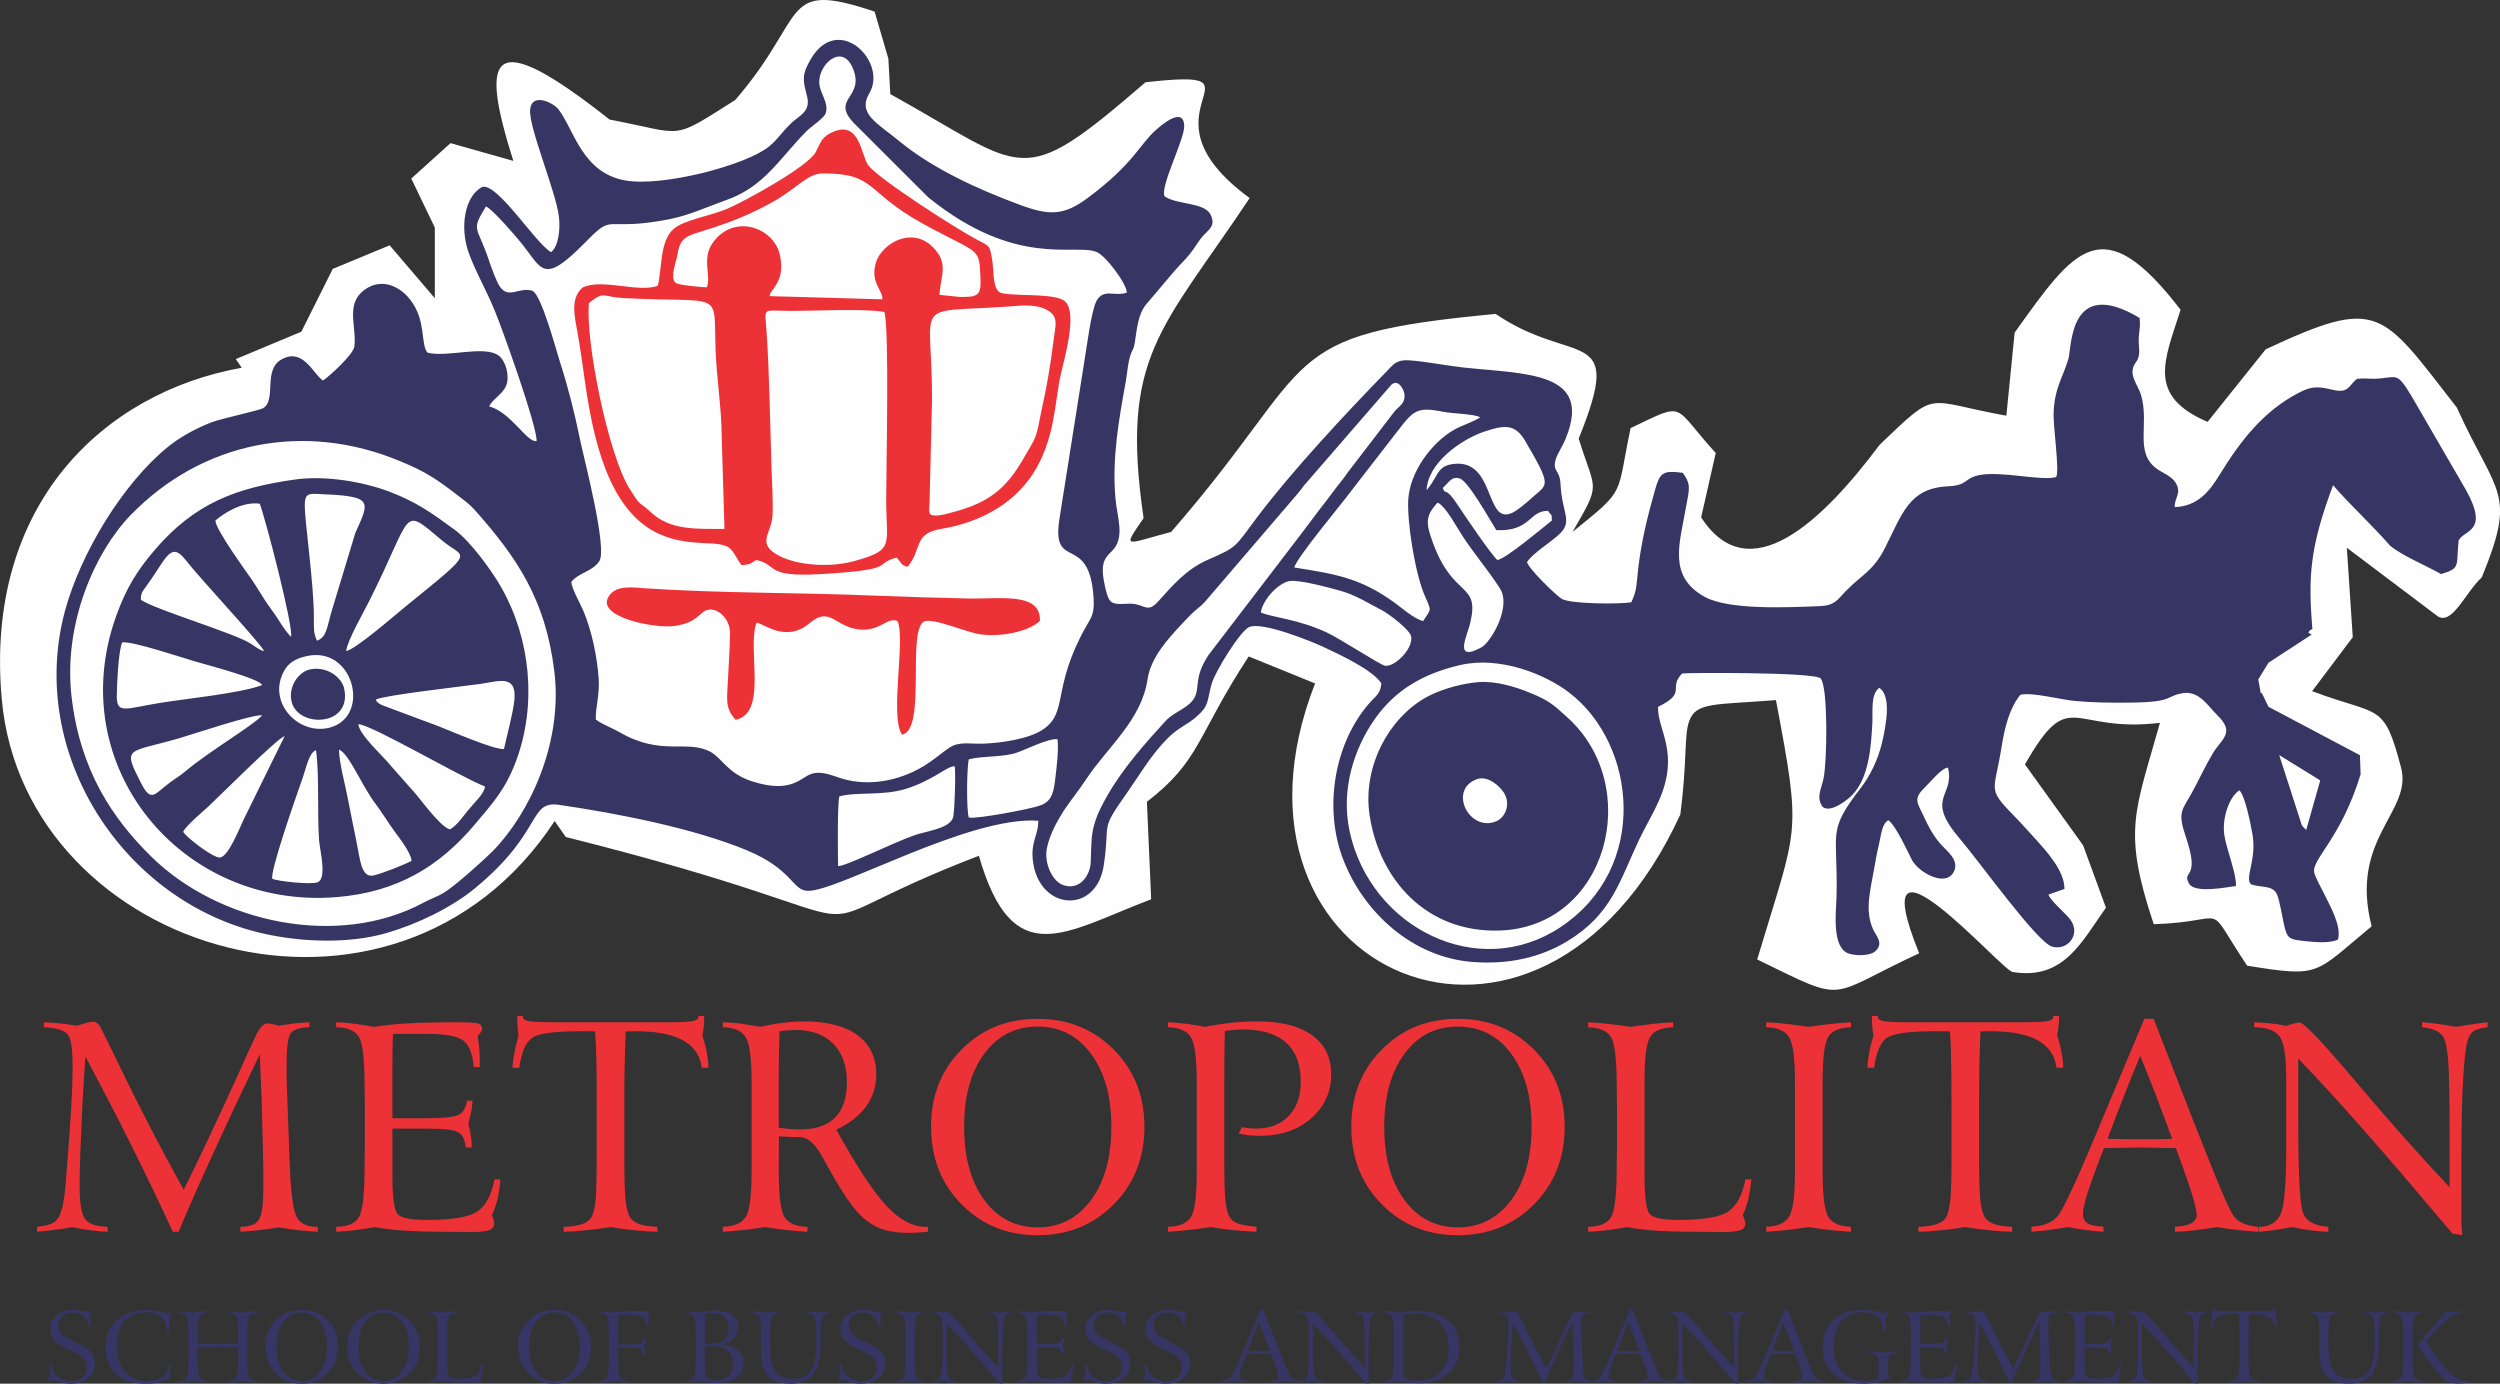 <?xml version="1.0" encoding="UTF-8"?>
<!DOCTYPE svg PUBLIC "-//W3C//DTD SVG 1.1//EN" "http://www.w3.org/Graphics/SVG/1.1/DTD/svg11.dtd">
<!-- Creator: CorelDRAW X7 -->
<svg xmlns="http://www.w3.org/2000/svg" xml:space="preserve" width="181.125mm" height="100.249mm" version="1.1" style="shape-rendering:geometricPrecision; text-rendering:geometricPrecision; image-rendering:optimizeQuality; fill-rule:evenodd; clip-rule:evenodd"
viewBox="0 0 18151 10046"
 xmlns:xlink="http://www.w3.org/1999/xlink">
 <rect x="0" y="0" width="18151" height="10046" fill="#333333" stroke="none"/>
 <defs>
  <style type="text/css">
   <![CDATA[
    .fil0 {fill:#FEFEFE}
    .fil2 {fill:#ED3237}
    .fil1 {fill:#363563}
   ]]>
  </style>
 </defs>
 <g id="Layer_x0020_1">
  <g id="_2166057668848">
   <path class="fil0" d="M2188 2408c76,-152 152,-304 228,-456 137,-57 275,-114 413,-171 109,128 219,256 328,384 0,-171 0,-342 0,-513 -57,-118 -114,-237 -171,-356 95,-86 190,-171 285,-257 152,43 304,86 456,129 -245,-776 -175,-990 699,-300 558,106 436,158 912,-142 535,-619 320,-873 1012,-642 33,114 67,228 100,342 5,86 9,171 14,257 1002,555 929,710 1853,-86 963,-107 -120,199 756,841 -642,963 -942,1146 -770,2324 -160,232 -134,187 200,100 1097,-1261 729,-1430 2356,-1583 568,388 943,67 603,905 121,393 168,310 -45,678 397,-321 315,-250 422,-754 409,-195 296,-172 618,181 -35,156 -71,312 -106,467 349,540 885,23 1296,-527 431,-411 316,-319 920,-211 20,-201 40,-402 60,-603 438,-613 635,-907 1205,-166 -119,372 -246,624 196,814 141,-176 282,-352 422,-527 827,-386 835,-285 1387,422 290,640 440,608 181,1235 -115,102 -217,359 -325,277l-654 -493 43 649 -295 392c491,186 519,72 646,556 84,322 -378,510 -214,1151 -420,348 -367,373 -904,286 -325,-487 -103,-319 -678,-301 -228,-683 -138,-807 45,-1462 -652,78 -649,-278 -980,302 141,196 282,392 422,587 55,151 111,302 166,453 -177,249 -307,528 -678,467 -83,-14 -1109,-1199 -678,-136 -687,319 -508,370 -1176,45 294,-986 327,-874 136,-1883 -450,35 -580,14 -630,153 -38,107 -13,281 -64,677 -1025,2236 -3473,1147 -2652,-951 -161,-65 -321,-131 -482,-196 -380,581 -349,755 -739,1055 11,236 21,472 31,708 -628,238 -1004,539 -1251,-316 -1615,621 -281,545 -2999,-136l-81 -116c-1162,1770 -3847,967 -4014,-883 -129,-1418 744,-2230 1742,-2408l-43 -63 476 -199z"/>
   <path class="fil1" d="M10599 4829c289,-68 620,65 796,201 486,374 584,1271 -66,1702 -597,397 -1379,3 -1530,-695 -67,-309 36,-606 180,-813 153,-220 363,-335 620,-395zm-8482 264c44,194 441,185 382,-93 -18,-86 -130,-165 -247,-140 -81,16 -161,121 -135,233zm8603 565c81,-31 167,48 198,96 55,85 9,183 -55,209 -194,81 -351,-226 -143,-305zm-776 262c71,467 413,852 941,836 788,-23 1053,-1048 492,-1550 -97,-88 -128,-119 -271,-177 -104,-43 -243,-85 -367,-77 -120,9 -258,48 -356,96 -283,139 -495,505 -439,872zm-7967 460c-17,-55 171,-592 212,-708 35,-96 52,-204 105,-226 26,178 8,457 23,658 6,74 59,276 -12,302 -50,18 -293,-8 -328,-26zm484 -938c74,30 159,252 267,396 47,63 85,126 134,195 36,49 122,157 126,217 -54,29 -204,88 -271,105 -93,23 -100,-100 -129,-245 -22,-110 -45,-219 -65,-324 -19,-99 -60,-246 -62,-344zm-1131 597c17,-41 147,-151 179,-180 75,-69 504,-500 558,-515l-298 606c-28,58 -111,272 -173,276 -51,2 -244,-147 -266,-187zm1272 -781c92,1 750,388 919,452 -2,48 -73,113 -117,166 -40,48 -86,119 -139,146 -80,-30 -216,-227 -261,-274l-167 -189c-53,-68 -230,-224 -235,-301zm-698 -65c-62,72 -385,261 -553,403 -50,42 -70,50 -114,83 -114,83 -137,153 -211,10 -140,-272 -103,-220 271,-328 107,-31 533,-175 607,-168zm825 -114c56,-31 638,-97 755,-113 130,-18 268,-75 251,114 -9,93 -54,258 -76,358 -65,9 -390,-132 -474,-165l-410 -153c-47,-22 -44,-39 -46,-41zm-509 -314c348,-85 478,439 173,518 -226,58 -454,-183 -332,-409 33,-63 87,-92 159,-109zm-317 209c-155,59 -545,98 -739,129 -250,40 -317,86 -316,-49 1,-88 11,-323 39,-390 73,-11 433,110 532,139 67,20 469,124 484,171zm-880 -619c-1,-51 12,-61 34,-92 149,-202 179,-341 291,-197 116,148 566,628 568,661 -29,-4 -70,-38 -97,-55 -117,-75 -691,-245 -796,-317zm1490 372c10,-79 126,-280 164,-356 333,-660 230,-699 535,-445 162,136 260,49 -268,478 -81,66 -362,311 -431,323zm-949 -948c66,-56 195,-139 322,-122 38,96 247,897 227,967 -64,-68 -84,-122 -140,-195 -55,-73 -93,-144 -141,-215 -40,-59 -269,-371 -268,-435zm715 709c0,-265 -70,-717 -66,-829 2,-71 27,-76 92,-73 401,17 386,40 275,283l-166 548c-43,140 -38,206 -113,235 -27,-64 -22,-91 -22,-164zm-134 -1007c-436,61 -732,175 -1020,510 -131,153 -209,280 -281,480 -392,1089 472,2137 1605,2042 439,-37 744,-225 999,-528 133,-158 224,-257 300,-463 151,-408 104,-881 -106,-1253 -72,-128 -228,-340 -340,-422 -162,-119 -281,-205 -482,-280 -188,-70 -458,-116 -675,-86zm14568 2513l-165 -512 298 184 -102 360 -31 -32zm-317 -1061l18 99c3,0 6,0 8,0l47 97 4 4 661 350 5 138c-141,466 -357,618 -337,714 7,33 59,127 72,154 39,82 128,230 101,332 -56,29 -163,20 -238,12 -113,-13 -131,-12 -155,-124 -13,-57 -30,-166 -49,-213 -30,-74 -122,-49 -190,-76 -48,-44 43,-177 11,-362 -12,-69 -54,-286 -96,-320 -77,52 -125,207 -109,322 15,104 90,284 85,373 -66,8 -300,56 -341,-18 -56,-102 87,-20 -24,-342 -61,-181 -26,-188 48,-323 50,-91 92,-185 150,-282 61,-102 163,-146 35,-272 -67,-65 -134,-181 -249,-164 -131,20 -66,65 -370,69 -139,2 -283,1 -421,-12 -109,-11 -305,-64 -393,-45 -80,99 -114,235 -138,386 -55,345 -113,284 132,535l126 138c64,73 200,216 200,351l-116 41c11,44 130,139 163,188 70,105 -25,221 -137,190 -108,-30 -540,-633 -667,-780 -264,-307 -36,-307 -89,-520 -48,4 -126,104 -166,142 -90,86 -56,113 -10,211 36,79 65,133 118,197 41,50 149,121 98,211 -63,110 -256,-5 -300,-88 -32,-60 -116,-250 -173,-291 -49,30 -51,106 -67,171 -17,69 -26,128 -39,198 -25,139 -65,289 -6,420 23,52 81,103 19,161 -39,37 -146,36 -198,17 -121,-46 -88,-302 -85,-410 12,-478 -74,-468 176,-791 64,-83 125,-202 155,-331 25,-109 73,-336 -21,-396 -63,47 -46,163 -50,256 -9,168 -23,390 -142,518 -33,36 -161,139 -219,90 -49,-70 -10,-126 7,-208 26,-125 33,-660 -21,-724 -42,-48 -997,-42 -1007,-36 -104,112 41,136 -174,242 -5,173 162,330 5,685 -38,86 -98,187 -141,277 -144,301 -196,542 -525,741 -193,116 -422,170 -689,149 -428,-34 -786,-353 -937,-747 -142,-372 -65,-849 202,-1144 42,-45 71,-61 76,-132 -65,-98 -296,-206 -425,-266 -89,-41 -441,-184 -535,-142 -64,28 -249,324 -274,419 -33,128 -18,154 -111,234 -67,58 -130,78 -202,150 -124,123 -199,257 -298,398 -204,290 -121,197 -170,527 -53,357 -458,331 -512,-12 -25,-156 39,-204 36,-310 -501,-37 -1461,516 -1673,509 -116,-4 -106,-155 -446,-296 -383,-158 -927,-265 -1357,-328 -229,-34 -112,191 -612,604 -170,141 -421,262 -646,327 -273,78 -614,66 -892,3 -1014,-228 -1721,-1309 -1439,-2347 113,-413 416,-918 747,-1187 80,-65 191,-129 311,-176 79,-31 345,-85 380,-105 98,-58 -3,-277 132,-353 158,-89 230,105 302,153 53,-36 221,-191 228,-247 18,-142 -67,-307 71,-410 125,-93 261,-29 339,76 112,148 70,318 120,378 140,38 414,-56 518,22 50,37 81,146 55,215 -23,64 -106,105 -124,154 155,39 278,268 344,251 4,-110 -249,-813 -300,-937 -62,-154 -149,-303 -195,-436 -61,-175 -31,-404 101,-472 111,-29 382,405 499,474 55,-44 68,-167 57,-258 -23,-188 -220,-648 -209,-777 12,-129 171,-48 206,-2 115,151 171,460 484,516 271,49 879,-111 1044,-246 63,-51 96,-107 160,-168 57,-56 147,-84 116,-199 -32,-121 -36,-156 25,-263 198,-348 564,13 428,243 -89,150 59,217 225,354 227,186 548,339 870,457 209,77 316,80 492,-52 333,-248 372,-384 493,-492 39,-34 199,-174 206,-32 5,95 -172,431 -144,512 82,63 287,43 334,132 42,81 -10,109 -51,154 -36,39 -61,89 -100,136 -36,45 -61,66 -106,117l-211 249c-58,72 -66,179 -81,278 -8,50 -16,43 -30,84 -23,71 -22,124 -36,200 -48,265 -101,553 -74,848 12,135 72,284 -26,379 -49,47 -73,80 -65,171 4,43 27,162 50,187 31,45 129,16 184,27 71,14 97,57 162,-14 109,-119 204,-236 364,-307 220,-96 194,-89 359,-309 258,-342 646,-757 946,-1065 44,-45 66,-80 155,-75 131,9 266,38 394,52 456,49 945,27 746,515 -21,54 -62,113 -73,153 -26,91 31,72 35,179 10,210 91,268 -6,361 -66,64 -194,138 -237,205 12,49 207,239 252,267 59,37 411,40 505,25 45,-92 37,-146 52,-261 23,-188 66,-363 117,-543 38,-136 54,-156 205,-136 63,87 46,121 24,245 -47,269 -135,507 136,656 176,97 607,76 832,67 112,-4 130,-46 188,-106 126,-129 200,-145 288,-317 125,-246 174,-434 457,-447 147,-7 116,-58 225,-81 158,-33 467,46 561,13 25,-47 -22,-363 -19,-460 6,-185 62,-249 107,-395 26,-81 0,-608 517,-300 11,79 -13,113 -4,210 12,123 -45,100 -47,183 -2,48 47,118 61,164 66,216 -55,424 123,544 38,26 102,50 129,96 47,77 -11,110 -6,177 167,-7 251,-113 328,-239 150,-244 316,-457 568,-589 89,-47 134,-52 245,-25 122,30 118,-26 181,-78 52,-7 84,0 132,-1 160,-6 152,-60 263,123l395 681c174,309 -10,291 -51,369 -21,184 20,202 -128,245 -122,-69 -279,-131 -371,-207 -117,-136 -296,-302 -413,-438 -165,443 -183,652 -150,1044 -27,12 -20,14 -29,26 5,5 14,10 24,14l-314 205 -74 121zm-10302 849c128,-35 314,-2 484,-55 200,-63 299,-166 353,-164 10,34 -1,348 -12,375 -30,79 -190,95 -279,126 -156,54 -505,229 -555,224 -2,-101 -6,-446 9,-506zm940 -269c97,-26 248,-14 347,-48 66,-22 230,-106 297,-98 10,74 -8,222 -18,301 -12,102 -33,155 -113,182 -77,26 -454,97 -513,86 -18,-52 -15,-365 0,-423zm-6515 -460c-59,-524 168,-1045 432,-1316 518,-531 1258,-680 1956,-388 187,77 266,132 413,245 37,28 89,67 120,101 314,351 520,657 584,1174 66,524 -180,1039 -447,1311 -55,56 -277,256 -355,302 -50,30 -92,42 -148,72 -617,332 -1482,150 -1975,-334 -281,-276 -519,-627 -580,-1167zm8635 -606c14,-94 126,-213 207,-228 69,-13 295,49 370,70 115,32 205,92 296,138 54,27 212,146 219,196 14,89 -124,225 -192,210 -36,-8 -320,-193 -419,-240 -213,-99 -385,-107 -481,-146zm1284 -798c58,25 144,188 184,248 82,125 180,238 268,375 86,134 -65,390 -134,428 -205,111 -105,-80 -82,-175 72,-302 -118,-173 -268,-578 -54,-145 -61,-199 32,-298zm802 60c27,46 26,9 27,70 -61,49 -334,278 -395,287 -43,-35 -237,-322 -296,-411 -85,-129 -80,-53 -101,-113 40,-31 60,-88 124,-68 63,20 225,313 265,375 251,11 237,-143 376,-140zm-882 -150c6,-192 240,-365 420,-426 138,-46 220,-59 293,64 192,327 168,316 69,402 -31,28 -72,64 -115,96 -253,189 -149,-348 -455,-328 -71,5 -105,24 -137,78 -34,58 -37,67 -75,114zm-961 561c16,-70 348,-466 416,-559l281 -363c166,-211 168,-252 387,-208 63,13 226,15 266,40 -53,35 -130,56 -191,91 -166,96 -316,304 -331,499 -12,159 49,548 122,711 50,112 42,87 -14,178 -70,-18 -153,-94 -206,-132 -253,-184 -434,-209 -730,-257zm705 -1327c52,-45 91,37 95,69 7,64 -33,83 -69,121l-342 446c-33,48 -58,78 -85,112 -29,37 -45,62 -79,105 -49,61 -119,158 -170,224l-678 886c-105,162 -63,222 -97,300 -37,83 -149,108 -213,177 -154,168 -314,349 -427,548 -125,220 -110,287 -118,482 -5,91 -77,201 -194,165 -83,-24 -146,-159 -124,-270 19,-98 77,-201 123,-273 54,-81 105,-141 164,-230 151,-229 401,-427 444,-725 25,-171 175,-323 310,-464 39,-40 67,-55 104,-94l679 -792c15,-17 25,-32 40,-52l637 -735zm-5755 2141c-10,-162 -50,-352 -111,-498 -24,-58 -83,-155 -88,-211 51,-66 152,-75 203,-150 62,-93 -115,-760 -140,-885 -38,-189 -88,-384 -146,-564 -29,-90 -134,-487 -200,-515 -98,-29 -168,60 -233,-26 -25,-33 -64,-140 -82,-194 -86,-259 -134,-208 -22,-392 44,15 224,223 267,278 141,179 151,291 450,-13 183,-187 145,-121 397,-141 73,-6 152,-18 225,-33 145,-30 267,-88 407,-138 276,-97 387,-303 580,-498 37,-38 131,-96 142,-135 21,-73 -39,-136 -47,-208 -16,-136 163,-306 243,-116 91,219 -166,217 9,400l539 538c640,517 1059,332 1221,396 67,26 222,234 220,296 -92,30 -165,-33 -219,58 -39,68 -74,355 -90,446l-182 1151c-52,372 221,84 250,563 7,115 -16,138 -56,208 -252,449 -124,621 -314,747 -101,67 -297,96 -429,101 -104,4 -179,-19 -252,32 -54,37 -94,73 -151,111 -173,117 -414,177 -631,109 -66,-20 -145,-59 -222,-30 -74,28 -144,141 -421,53 -181,-57 -220,-169 -305,-215 -171,-93 -355,35 -661,-143 -48,-28 -134,-61 -172,-92 -4,-85 28,-174 21,-290z"/>
   <g>
    <path class="fil2" d="M7650 2465c-21,174 -51,350 -87,509 -18,79 -28,178 -66,241 -100,169 -182,360 -445,461 -50,19 -181,61 -241,66 -77,5 -66,-15 -62,-94l18 -750c1,-730 -156,-626 531,-671 96,-6 203,-23 289,16 106,48 76,116 63,222zm-3374 -265c116,-91 90,-45 250,-36 734,38 654,-66 669,367 8,224 44,429 45,643l20 666c-200,-1 -390,13 -532,-119 -96,-89 -68,-31 -156,-171 -156,-247 -323,-1076 -296,-1350zm2145 65c37,120 13,1151 13,1369 1,330 65,359 -241,442 -187,50 -465,27 -589,-75 -90,-75 0,-145 5,-261 5,-101 -4,-228 -7,-330 -10,-298 -16,-717 -37,-1011 -12,-173 -33,-143 170,-142 169,1 549,-19 686,8zm-1289 -180c-9,3 -198,-13 -224,-30 -49,-31 3,-157 11,-209 25,-155 88,-129 335,-219 136,-48 258,-104 376,-172 153,-89 236,-195 341,-196 391,-2 309,134 726,363 424,234 412,161 422,410 4,119 -28,124 -149,124l-148 -15c-1,-102 59,-202 -13,-304 -153,-218 -406,-79 -450,71 -43,147 55,203 47,265l-817 -23c-4,-48 116,-95 74,-296 -43,-203 -333,-307 -487,-93 -85,118 -10,240 -44,324zm-356 -10c-145,52 -406,-56 -547,13 -90,80 -58,207 -35,332 20,109 35,232 53,351 57,395 164,935 537,1105 111,50 215,63 347,68 198,7 171,44 252,159 118,-5 69,-55 145,-27 110,41 58,112 417,93 586,-33 386,-73 565,-121 35,37 28,54 79,67 109,-128 39,-241 244,-275 267,-44 512,-169 661,-392 169,-254 163,-535 207,-726 33,-144 133,-487 14,-546 -102,-52 -418,-19 -463,-58 -44,-37 -37,-157 -47,-220 -19,-123 -18,-108 -114,-159 -141,-75 -702,-431 -787,-539 -51,-65 -58,-325 -252,-244 -85,35 -91,73 -129,147 -56,108 -521,361 -648,415 -114,48 -312,80 -383,143 -101,87 -83,268 -116,414z"/>
    <path class="fil2" d="M5341 5226c236,-50 82,-506 151,-705 49,2 214,150 385,4 153,-130 185,32 370,46 146,11 194,-93 269,-62 61,127 -58,689 33,825 179,-35 35,-742 158,-821 64,-32 307,78 408,92 153,21 346,-17 435,-96 9,-214 -290,-158 -528,-164 -222,-5 -458,-12 -683,-21 -550,-23 -1109,-16 -1655,-53 -91,-6 -221,-28 -270,69 -72,142 338,224 480,205 166,-22 182,-95 233,-114 80,-29 173,62 173,162 0,98 -9,223 -14,329 -6,146 -27,216 55,304z"/>
   </g>
   <path class="fil2" d="M319 7422c38,2 76,4 116,8 39,4 81,10 124,17 4,-1 9,-3 16,-5 52,-16 86,-24 101,-24 14,0 26,6 37,17 10,11 25,37 44,77 107,222 208,427 303,613 95,186 187,357 274,513 113,-227 247,-511 402,-853 53,-119 91,-202 114,-250l4 -9c29,-64 59,-96 90,-96 8,0 19,2 33,5 14,3 30,7 48,12 41,-7 81,-12 117,-17 37,-4 72,-6 104,-8l0 36c-68,2 -112,16 -133,41 -21,25 -32,98 -32,221 0,47 0,82 0,106 1,23 1,45 2,64l19 529c8,225 25,363 50,413 26,50 75,75 146,75l9 0 0 36c-44,-3 -90,-6 -138,-11 -47,-5 -96,-12 -146,-21 -50,9 -98,16 -144,21 -46,5 -91,8 -133,11l-1 -36c66,0 110,-16 133,-49 23,-32 34,-109 34,-230 0,-73 0,-126 0,-156 -1,-31 -1,-58 -2,-80l-10 -419c0,-10 -2,-52 -6,-125 -3,-74 -6,-138 -8,-194 -133,278 -253,533 -359,766 -107,234 -183,408 -230,523l-42 0c-99,-214 -201,-427 -307,-639 -106,-212 -216,-423 -328,-634 -14,205 -25,392 -31,563 -8,170 -11,295 -11,374 0,129 13,210 41,245 27,35 81,53 163,55l0 36c-37,-1 -77,-4 -119,-10 -43,-5 -89,-13 -140,-24 -40,8 -81,15 -124,20 -42,6 -86,10 -130,14l0 -36c60,-6 101,-17 125,-34 24,-17 42,-48 55,-93 7,-26 13,-58 19,-99 5,-41 11,-109 18,-206 14,-172 25,-315 31,-431 7,-115 10,-206 10,-274l0 -40c0,-122 -13,-197 -38,-224 -26,-27 -82,-43 -170,-48l0 -36zm2122 0c38,1 80,4 125,10 46,5 95,13 149,23 68,-11 149,-19 241,-25 93,-5 212,-8 356,-8 86,0 139,3 159,9 19,6 29,18 29,35 0,8 -2,16 -6,23 -4,8 -12,19 -26,33 6,37 9,68 12,94 2,26 3,49 3,69l0 62 -43 0c-8,-94 -33,-158 -75,-191 -42,-34 -133,-50 -273,-50l-239 0c-1,33 -2,67 -3,103 0,36 -1,84 -1,145l0 117 0 248 237 0c132,0 214,-9 246,-26 32,-17 51,-51 58,-102l41 0c-1,27 -5,54 -10,81 -6,28 -13,56 -21,84 8,32 14,62 19,91 4,29 6,57 6,84l-44 0c-4,-53 -21,-90 -51,-109 -31,-19 -106,-28 -226,-28l-36 0 -219 0 0 346c0,156 13,248 39,276 26,27 96,41 212,41 182,0 304,-20 365,-61 61,-41 103,-118 125,-233l43 0c-4,53 -11,101 -21,143 -11,43 -24,81 -41,116 6,14 11,26 13,35 2,10 4,18 4,25 0,24 -12,40 -34,49 -22,9 -68,14 -138,14 -13,0 -40,-1 -79,-1 -40,-1 -72,-1 -98,-1 -115,0 -215,-3 -298,-8 -83,-6 -156,-14 -219,-26 -47,9 -93,16 -140,22 -48,6 -95,9 -141,12l0 -36c81,-1 136,-23 164,-68 28,-45 42,-167 42,-366l0 -40c0,-2 0,-15 1,-37 1,-22 1,-42 1,-60l0 -307c0,-9 0,-29 -1,-60 -1,-31 -1,-59 -1,-81 0,-197 -14,-317 -42,-361 -28,-44 -82,-67 -164,-69l0 -36zm1314 -46l41 0 0 6c0,15 14,26 41,31 26,6 89,9 189,9l98 0 309 0 311 0 98 0c99,0 162,-3 189,-9 27,-5 40,-16 40,-31l0 -6 42 0c0,24 -1,48 -3,71 -2,23 -5,47 -10,71 14,45 25,86 32,124 7,38 11,75 12,110l-48 1c-23,-169 -167,-257 -433,-265 -4,0 -7,-1 -9,-1l-111 1c-3,79 -6,162 -8,249 -2,86 -2,184 -2,292l0 380c0,141 2,239 8,294 5,55 15,97 28,125 12,25 34,44 67,57 33,13 79,20 137,22l0 36c-49,-1 -102,-4 -158,-10 -56,-5 -116,-13 -182,-24 -69,11 -130,19 -186,24 -55,6 -107,9 -154,10l-1 -35c61,-3 108,-10 140,-23 32,-12 55,-31 67,-57 12,-28 21,-68 26,-123 5,-55 7,-152 7,-292l0 -77 0 -307c0,-152 0,-265 -2,-339 -2,-73 -5,-140 -9,-202l-108 -1c-189,0 -306,16 -352,50 -45,33 -76,105 -91,216l-49 -1c2,-38 7,-75 15,-114 7,-38 17,-78 29,-119 -3,-20 -6,-42 -7,-64 -2,-22 -3,-49 -3,-79zm2317 826c152,274 275,460 369,558 93,98 186,147 278,147l18 0 0 36c-33,3 -58,5 -75,6 -17,1 -34,2 -50,2 -73,0 -132,-6 -178,-18 -45,-12 -88,-32 -127,-60 -41,-28 -83,-71 -126,-127 -42,-56 -100,-149 -172,-277 -10,-17 -22,-40 -37,-68 -52,-96 -107,-145 -165,-145 -8,0 -25,0 -51,-1 -27,-1 -61,-3 -101,-5l-1 255c0,176 14,287 42,332 29,45 84,68 167,71l-1 35c-42,-3 -88,-6 -137,-11 -49,-5 -106,-13 -171,-23 -66,10 -123,18 -172,23 -48,5 -93,8 -134,11l0 -36c83,-3 138,-27 167,-72 28,-45 42,-156 42,-334l0 -165 0 -482c0,-171 -15,-279 -43,-324 -29,-46 -84,-70 -166,-72l0 -36c39,1 80,4 124,9 44,6 93,14 146,24 59,-13 114,-23 167,-29 54,-7 105,-10 155,-10 167,0 296,33 386,100 91,67 136,162 136,286 0,87 -25,164 -74,232 -49,67 -121,123 -216,168zm-418 -14c30,4 59,7 85,9 26,2 48,3 68,3 113,0 198,-28 256,-86 57,-57 86,-143 86,-256 0,-119 -33,-212 -98,-279 -66,-67 -157,-101 -274,-101 -22,0 -42,1 -61,3 -19,1 -38,3 -56,6 -2,54 -4,109 -5,165 -1,56 -1,112 -1,168l0 368zm1880 723c160,0 290,-66 388,-199 98,-133 147,-310 147,-531 0,-221 -49,-397 -147,-529 -98,-133 -228,-199 -388,-199 -161,0 -291,66 -388,198 -98,132 -146,309 -146,530 0,222 49,399 146,531 98,133 227,199 388,199zm775 -730c0,225 -74,413 -222,562 -148,150 -332,225 -553,225 -222,0 -406,-75 -553,-225 -148,-149 -221,-337 -221,-562 0,-225 73,-412 221,-560 147,-150 331,-224 553,-224 221,0 405,75 553,224 148,149 222,336 222,560zm686 49l20 -46c20,3 39,6 55,7 17,2 33,3 48,3 101,0 181,-31 239,-92 58,-61 87,-144 87,-250 0,-125 -36,-219 -106,-282 -71,-64 -176,-96 -315,-96 -17,0 -37,1 -58,3 -21,1 -45,4 -72,8 -1,30 -2,74 -3,133 -1,60 -1,127 -1,202l0 643c0,120 3,204 8,253 5,48 13,85 25,111 11,24 31,41 61,54 30,12 77,20 140,26l-1 36c-57,-3 -112,-6 -168,-12 -55,-6 -110,-13 -165,-22 -63,10 -120,17 -169,22 -50,6 -96,9 -140,12l0 -36c83,-2 139,-26 167,-71 28,-45 42,-157 42,-335l0 -165 0 -470c0,-179 -14,-291 -43,-336 -28,-46 -84,-70 -166,-72l0 -36c46,2 91,6 135,11 45,6 89,13 134,22 71,-14 137,-24 197,-30 61,-6 123,-9 185,-9 171,0 303,33 395,100 93,66 139,161 139,284 0,129 -49,235 -146,320 -97,84 -219,126 -367,126 -37,0 -66,-1 -90,-4 -24,-3 -46,-7 -67,-12zm1589 681c161,0 291,-66 389,-199 98,-133 147,-310 147,-531 0,-221 -49,-397 -147,-529 -98,-133 -228,-199 -389,-199 -161,0 -290,66 -387,198 -98,132 -147,309 -147,530 0,222 49,399 147,531 98,133 227,199 387,199zm776 -730c0,225 -74,413 -222,562 -148,150 -332,225 -554,225 -221,0 -405,-75 -552,-225 -148,-149 -221,-337 -221,-562 0,-225 73,-412 221,-560 147,-150 331,-224 552,-224 222,0 406,75 554,224 148,149 222,336 222,560zm171 -759c42,2 87,6 136,11 48,5 106,12 173,22 62,-9 119,-16 168,-22 50,-5 96,-9 138,-11l2 36c-83,2 -138,25 -166,69 -28,43 -42,148 -42,313l0 190 0 511c0,155 13,247 39,274 25,28 94,42 205,42 182,0 303,-20 364,-61 61,-41 102,-118 124,-233l44 0c-5,51 -12,98 -22,141 -11,42 -24,81 -40,118 0,0 0,1 1,3 11,27 17,47 17,57 0,24 -11,40 -34,49 -23,9 -70,14 -141,14 -14,0 -41,-1 -80,-1 -39,-1 -72,-1 -97,-1 -121,0 -221,-3 -299,-8 -79,-6 -148,-14 -209,-26 -46,9 -92,16 -140,22 -47,6 -94,9 -141,12l0 -36c82,-1 136,-23 165,-68 28,-45 42,-167 42,-366l0 -39c0,-3 0,-15 1,-38 0,-21 1,-42 1,-60l0 -306c0,-9 -1,-29 -1,-60 -1,-32 -1,-59 -1,-82 0,-196 -14,-316 -42,-360 -28,-44 -83,-67 -165,-69l0 -37zm1293 0c43,2 90,6 140,11 51,6 107,13 168,22 66,-10 123,-17 172,-22 49,-5 94,-9 135,-11l0 36c-81,2 -136,25 -164,68 -28,44 -42,149 -42,316l0 189 0 480c0,172 14,280 42,325 28,45 83,68 164,71l0 36c-41,-3 -87,-6 -136,-11 -49,-5 -106,-13 -171,-23 -66,10 -125,18 -174,23 -48,5 -93,8 -134,11l-1 -36c82,-3 138,-27 166,-72 29,-45 43,-153 43,-324l0 -177 0 -480c0,-171 -14,-280 -43,-324 -28,-46 -84,-70 -166,-72l1 -36zm767 -46l42 0 0 6c0,15 13,26 40,31 27,6 90,9 189,9l98 0 309 0 311 0 98 0c100,0 163,-3 190,-9 27,-5 40,-16 40,-31l0 -6 42 0c0,24 -2,48 -4,71 -2,23 -5,47 -10,71 15,45 25,86 32,124 8,38 11,75 12,110l-48 1c-23,-169 -167,-257 -432,-265 -4,0 -8,-1 -10,-1l-111 1c-3,79 -6,162 -8,249 -1,86 -2,184 -2,292l0 380c0,141 3,239 8,294 6,55 15,97 28,125 12,25 35,44 68,57 33,13 78,20 136,22l0 36c-49,-1 -102,-4 -157,-10 -56,-5 -117,-13 -183,-24 -68,11 -130,19 -185,24 -56,6 -107,9 -155,10l-1 -35c61,-3 108,-10 140,-23 33,-12 55,-31 67,-57 12,-28 21,-68 26,-123 5,-55 8,-152 8,-292l0 -77 0 -307c0,-152 -1,-265 -3,-339 -1,-73 -4,-140 -8,-202l-108 -1c-190,0 -307,16 -353,50 -45,33 -75,105 -90,216l-49 -1c2,-38 7,-75 14,-114 7,-38 17,-78 30,-119 -4,-20 -6,-42 -8,-64 -2,-22 -3,-49 -3,-79zm1948 289c-39,94 -79,191 -118,292 -40,101 -80,204 -119,311 53,1 103,2 151,3 47,0 91,0 130,0 50,0 87,0 113,0 27,-1 52,-2 75,-3 -37,-101 -75,-201 -113,-302 -39,-101 -78,-202 -119,-301zm30 -268l67 0 295 757c99,250 166,418 203,504 36,86 64,142 81,167 16,24 39,43 69,56 29,13 66,22 110,26l0 36c-40,-3 -84,-6 -131,-11 -48,-5 -104,-13 -169,-23 -58,10 -113,18 -163,24 -50,6 -97,9 -140,10l0 -37c53,-2 92,-10 118,-24 26,-15 40,-36 40,-64 0,-20 -9,-60 -26,-119 -17,-60 -41,-133 -73,-220l-52 -143c-38,-1 -86,-2 -144,-3 -58,-1 -94,-2 -108,-2 -27,0 -83,1 -169,3 -43,0 -76,1 -101,2l-39 99c-39,103 -68,185 -87,247 -18,62 -27,106 -27,131 0,32 11,54 34,69 22,14 61,22 115,24l0 37c-35,-3 -73,-6 -114,-11 -41,-5 -89,-13 -145,-23 -58,10 -108,18 -150,23 -42,5 -80,8 -114,11l0 -37c44,-2 81,-9 111,-21 30,-12 56,-30 78,-54 36,-38 127,-233 275,-584l40 -97 316 -753zm798 25c39,2 78,4 117,8 39,4 78,10 117,18 25,-10 46,-15 60,-19 15,-3 27,-5 35,-5 31,0 165,141 403,423 237,281 466,539 686,773l0 -368c0,-278 -3,-462 -10,-550 -7,-89 -19,-147 -36,-174 -13,-20 -31,-35 -54,-46 -24,-11 -57,-19 -100,-24l1 -36c33,2 68,6 107,11 39,5 85,12 138,22 54,-9 99,-16 134,-21 35,-5 67,-9 96,-12l0 36c-50,6 -85,16 -104,30 -20,14 -35,41 -45,79 -12,52 -22,149 -30,290 -7,142 -11,309 -11,502l0 516c0,2 0,13 2,32 2,20 3,40 4,61l-71 -12c-277,-328 -498,-587 -665,-775 -167,-189 -318,-354 -455,-496l0 452c0,192 3,340 8,444 5,104 13,176 24,216 10,33 30,59 61,77 32,19 73,30 126,33l0 36c-38,-1 -78,-4 -122,-10 -43,-5 -90,-13 -141,-24 -56,10 -103,18 -140,23 -38,5 -72,8 -104,11l0 -35c79,-1 132,-32 160,-92 27,-59 41,-216 41,-470l0 -104 0 -400c0,-169 -16,-275 -49,-318 -32,-43 -93,-65 -183,-66l0 -36z"/>
   <path class="fil1" d="M653 9517l12 3c-1,7 -2,13 -5,20 -2,6 -5,13 -9,19 2,15 4,28 5,39 1,12 1,22 1,31l-16 0c-4,-32 -16,-56 -37,-74 -20,-17 -47,-26 -80,-26 -29,0 -53,9 -72,26 -18,17 -28,39 -28,65 0,25 9,47 25,65 17,17 51,38 102,61 55,26 92,49 111,71 19,22 28,49 28,81 0,44 -16,80 -49,107 -33,27 -77,41 -131,41 -25,0 -52,-5 -81,-14 -29,-9 -45,-14 -49,-14 -4,0 -8,1 -11,3 -3,3 -5,5 -7,9l-13 -3c2,-8 4,-16 7,-23 3,-8 6,-15 10,-22 -2,-15 -4,-28 -5,-39 -2,-12 -2,-23 -2,-34l15 0c6,37 22,67 47,87 25,21 56,32 95,32 33,0 60,-9 81,-27 21,-19 32,-42 32,-70 0,-28 -8,-51 -23,-69 -15,-18 -52,-40 -112,-67 -49,-22 -82,-44 -101,-66 -19,-21 -28,-47 -28,-78 0,-41 15,-75 46,-101 30,-26 69,-40 117,-40 23,0 47,3 72,8 24,5 37,7 39,7 4,0 7,0 9,-1 2,-2 3,-4 5,-7zm579 9l12 5c-3,10 -5,19 -8,27 -3,7 -6,14 -10,21 1,11 2,21 2,29 0,8 1,14 1,19 0,3 -1,9 -1,18 0,9 -1,16 -1,22l-14 0c-3,-47 -17,-81 -42,-104 -25,-23 -62,-35 -110,-35 -67,0 -119,22 -157,65 -38,43 -56,103 -56,180 0,78 19,139 59,185 40,45 94,68 162,68 47,0 84,-10 110,-29 26,-19 41,-46 45,-83l16 0c-1,10 -2,21 -4,32 -2,11 -5,23 -8,35 1,5 2,9 2,13 1,5 1,10 2,15 -22,12 -48,21 -77,28 -29,6 -61,9 -95,9 -91,0 -162,-23 -215,-70 -52,-48 -79,-111 -79,-192 0,-82 27,-148 81,-198 54,-50 125,-75 214,-75 33,0 68,4 103,12 35,8 54,12 55,12 3,0 6,-1 8,-2 2,-2 3,-4 5,-7zm64 -8c15,1 31,2 48,4 16,2 36,4 58,8 23,-4 42,-6 59,-8 16,-2 31,-3 46,-4l0 12c-28,1 -47,9 -56,24 -10,15 -15,51 -15,107l0 65 1 30c20,1 40,1 61,1 21,0 47,0 78,0 37,0 66,0 88,0 22,0 44,0 64,-1l1 -86c0,-61 -5,-99 -15,-115 -10,-15 -29,-23 -57,-24l0 -13c15,1 30,2 47,4 17,2 37,4 59,8 21,-3 40,-6 57,-8 17,-2 33,-3 47,-4l0 13c-28,1 -46,8 -56,24 -10,15 -14,51 -14,110l0 61 0 165c0,58 4,95 14,111 10,15 28,23 56,24l0 12c-14,-1 -29,-2 -46,-4 -16,-2 -36,-4 -58,-8 -22,4 -42,6 -59,8 -17,2 -32,3 -47,4l0 -12c28,-1 47,-9 57,-25 10,-15 15,-54 15,-115l0 -56 0 -49c-21,-1 -50,-1 -86,-1 -36,-1 -58,-1 -68,-1 -8,0 -28,0 -60,1 -33,0 -59,0 -79,1l0 110c0,58 5,95 15,111 10,15 28,23 56,24l0 12c-15,-1 -30,-2 -46,-4 -17,-2 -36,-4 -59,-8 -22,4 -42,6 -59,8 -17,2 -32,3 -47,4l0 -12c29,-1 48,-9 57,-25 10,-15 15,-53 15,-114l0 -57 0 -160c0,-62 -5,-100 -15,-115 -9,-15 -28,-23 -57,-24l0 -13zm895 509c55,0 99,-23 133,-68 33,-45 50,-106 50,-181 0,-76 -17,-136 -50,-181 -34,-45 -78,-68 -133,-68 -55,0 -99,23 -133,68 -33,45 -50,105 -50,181 0,75 17,136 50,181 34,45 78,68 133,68zm265 -249c0,77 -25,141 -76,192 -51,51 -114,76 -189,76 -76,0 -139,-25 -189,-76 -50,-51 -76,-115 -76,-192 0,-77 26,-141 76,-192 50,-51 113,-76 189,-76 75,0 138,25 189,76 51,51 76,115 76,192zm328 249c55,0 100,-23 133,-68 34,-45 51,-106 51,-181 0,-76 -17,-136 -51,-181 -33,-45 -78,-68 -133,-68 -55,0 -99,23 -132,68 -33,45 -50,105 -50,181 0,75 17,136 50,181 34,45 78,68 132,68zm265 -249c0,77 -25,141 -75,192 -51,51 -114,76 -190,76 -75,0 -138,-25 -188,-76 -51,-51 -76,-115 -76,-192 0,-77 25,-141 76,-192 50,-51 113,-76 188,-76 76,0 139,25 190,76 50,51 75,115 75,192zm59 -260c14,1 29,2 46,4 17,2 37,4 59,8 22,-3 41,-6 58,-8 17,-2 33,-3 47,-4l0 12c-28,1 -47,9 -56,24 -10,15 -14,51 -14,107l0 65 0 175c0,53 4,84 13,93 9,10 32,15 70,15 62,0 104,-7 124,-21 21,-14 35,-41 43,-80l15 0c-2,18 -4,34 -8,48 -4,15 -8,28 -14,40 0,1 1,1 1,2 4,9 6,16 6,19 0,8 -4,14 -12,17 -8,3 -24,5 -48,5 -5,0 -14,-1 -27,-1 -14,0 -25,0 -34,0 -41,0 -75,-1 -102,-3 -27,-2 -50,-5 -71,-9 -16,3 -32,6 -48,8 -16,2 -32,3 -48,4l0 -12c28,-1 46,-8 56,-24 10,-15 14,-57 14,-125l0 -13c0,-1 1,-5 1,-13 0,-7 0,-14 0,-20l0 -105c0,-3 0,-10 0,-21 0,-10 -1,-20 -1,-27 0,-67 -4,-108 -14,-124 -9,-15 -28,-22 -56,-23l0 -13zm917 509c55,0 100,-23 133,-68 34,-45 51,-106 51,-181 0,-76 -17,-136 -51,-181 -33,-45 -78,-68 -133,-68 -55,0 -99,23 -132,68 -33,45 -50,105 -50,181 0,75 17,136 50,181 34,45 78,68 132,68zm266 -249c0,77 -26,141 -76,192 -51,51 -114,76 -190,76 -75,0 -138,-25 -188,-76 -51,-51 -76,-115 -76,-192 0,-77 25,-141 76,-192 50,-51 113,-76 188,-76 76,0 139,25 190,76 50,51 76,115 76,192zm58 -260c13,1 28,2 43,4 15,2 32,4 51,8 24,-4 51,-7 83,-9 32,-2 70,-3 114,-3l21 0c24,0 38,1 44,3 6,3 9,6 9,12 0,3 0,6 -1,8 -2,3 -5,7 -9,11 2,13 3,24 4,32 0,9 1,17 1,24 0,2 0,5 -1,10 0,5 0,9 0,11l-14 0c-3,-32 -11,-54 -26,-65 -14,-11 -45,-17 -93,-17l-85 0c0,11 -1,23 -1,35 0,12 0,29 0,50l0 40 0 89 80 0c46,0 74,-3 85,-9 10,-6 17,-17 19,-35l14 0c0,9 -1,18 -3,28 -2,9 -4,19 -7,28 3,13 5,25 6,34 2,10 2,18 2,26l-15 0c-1,-18 -7,-30 -17,-37 -11,-7 -36,-10 -77,-10l-13 0 -74 0 0 55 0 42c0,64 5,104 14,119 10,16 30,24 58,24l5 0 0 12c-15,0 -32,-2 -50,-3 -18,-2 -39,-5 -62,-9 -21,4 -41,6 -58,8 -17,2 -33,3 -47,4l0 -12c28,-1 47,-8 56,-24 10,-15 15,-57 15,-125l0 -13c0,-1 0,-5 0,-13 0,-7 0,-14 0,-20l0 -105c0,-3 0,-10 0,-21 0,-10 0,-20 0,-28 0,-67 -5,-108 -15,-123 -9,-15 -28,-23 -56,-24l0 -12zm769 320c0,47 1,82 2,106 2,24 4,40 6,46 5,11 13,19 25,24 12,5 29,7 49,7 38,0 68,-10 89,-31 22,-20 32,-49 32,-86 0,-44 -13,-76 -40,-98 -27,-22 -66,-33 -119,-33 -5,0 -11,0 -19,0 -7,1 -15,1 -25,2l0 63zm129 -81l0 5c48,5 86,20 113,43 27,23 40,54 40,91 0,45 -18,81 -52,106 -35,26 -83,39 -144,39 -18,0 -37,-2 -57,-4 -20,-2 -41,-6 -64,-11 -23,4 -43,6 -59,8 -17,2 -32,3 -45,4l0 -12c28,-1 47,-9 57,-25 9,-15 14,-53 14,-114l0 -57 0 -160c0,-61 -5,-99 -15,-115 -9,-15 -28,-24 -56,-25l0 -12c14,1 29,2 45,4 16,2 34,5 53,8 24,-5 46,-9 65,-11 19,-2 36,-4 51,-4 53,0 94,11 123,32 29,21 44,50 44,88 0,31 -10,57 -30,79 -21,22 -48,36 -83,43zm-128 -4c10,0 19,1 26,1 8,1 14,1 20,1 42,0 74,-9 95,-27 20,-18 31,-46 31,-83 0,-36 -11,-64 -31,-83 -21,-18 -51,-28 -90,-28 -10,0 -18,0 -26,2 -8,1 -16,2 -23,4 -1,16 -1,33 -2,51 0,18 -1,37 -1,58l1 104zm335 -235c14,1 29,2 46,4 16,2 35,4 58,8 27,-4 48,-7 62,-8 14,-2 27,-3 39,-4l0 12c-16,2 -28,5 -37,10 -9,5 -15,11 -18,19 -4,11 -8,30 -10,59 -2,28 -2,65 -2,113 0,58 2,102 6,134 5,32 12,57 22,74 13,24 31,42 54,54 23,12 50,18 81,18 62,0 106,-20 132,-58 26,-39 39,-106 39,-201l0 -83c0,-59 -4,-96 -14,-112 -10,-16 -29,-25 -58,-27l0 -12c15,1 29,2 44,4 14,2 28,5 43,8 15,-4 29,-6 43,-8 14,-2 27,-3 39,-4l0 12c-26,2 -44,9 -52,24 -9,14 -13,52 -13,115l0 28 0 62c0,100 -18,173 -53,219 -35,45 -90,68 -165,68 -45,0 -82,-7 -113,-20 -31,-14 -54,-34 -71,-61 -11,-19 -19,-43 -25,-70 -5,-27 -7,-65 -7,-113l0 -119c0,-58 -5,-95 -14,-109 -10,-14 -28,-22 -56,-24l0 -12zm936 -1l13 3c-2,7 -3,13 -6,20 -2,6 -5,13 -9,19 2,15 4,28 5,39 1,12 2,22 2,31l-17 0c-4,-32 -16,-56 -37,-74 -20,-17 -47,-26 -80,-26 -29,0 -53,9 -72,26 -18,17 -27,39 -27,65 0,25 8,47 24,65 17,17 51,38 102,61 55,26 92,49 111,71 19,22 28,49 28,81 0,44 -16,80 -49,107 -33,27 -76,41 -131,41 -25,0 -52,-5 -81,-14 -29,-9 -45,-14 -49,-14 -4,0 -8,1 -11,3 -3,3 -5,5 -6,9l-14 -3c2,-8 4,-16 7,-23 3,-8 6,-15 10,-22 -2,-15 -4,-28 -5,-39 -1,-12 -2,-23 -2,-34l15 0c7,37 22,67 47,87 25,21 57,32 95,32 33,0 60,-9 81,-27 22,-19 32,-42 32,-70 0,-28 -7,-51 -23,-69 -15,-18 -52,-40 -111,-67 -49,-22 -83,-44 -102,-66 -18,-21 -28,-47 -28,-78 0,-41 16,-75 46,-101 30,-26 69,-40 117,-40 24,0 48,3 72,8 24,5 38,7 39,7 4,0 7,0 9,-1 2,-2 3,-4 5,-7zm113 1c14,1 30,2 48,4 17,2 36,5 57,8 23,-4 42,-6 59,-8 16,-2 32,-3 46,-4l0 12c-28,1 -47,9 -56,24 -10,15 -15,51 -15,108l0 64 0 164c0,59 5,96 15,111 9,16 28,24 56,25l0 12c-14,-1 -30,-2 -47,-4 -16,-2 -36,-4 -58,-8 -23,4 -42,6 -59,8 -17,2 -32,3 -46,4l-1 -12c29,-1 48,-9 57,-25 10,-15 15,-52 15,-111l0 -60 0 -164c0,-59 -5,-96 -15,-111 -9,-15 -28,-24 -57,-25l1 -12zm261 0c13,1 26,2 39,3 14,1 27,3 40,6 9,-3 16,-5 21,-6 5,-1 9,-2 12,-2 10,0 56,48 137,144 82,97 160,185 235,265l0 -126c0,-95 -1,-158 -3,-188 -3,-30 -7,-50 -13,-60 -4,-6 -10,-11 -18,-15 -8,-4 -19,-7 -34,-9l0 -12c11,1 23,2 37,4 13,2 29,4 47,8 18,-3 34,-6 46,-8 11,-1 22,-3 32,-4l0 12c-17,3 -29,6 -35,11 -7,5 -12,14 -15,27 -5,18 -8,51 -11,99 -2,48 -4,106 -4,171l0 177c0,0 0,4 1,11 1,7 1,13 1,20l-24 -3c-94,-113 -170,-201 -227,-266 -57,-64 -109,-120 -155,-169l0 155c0,65 0,116 2,151 2,36 5,60 9,74 3,11 10,20 20,27 11,6 25,10 43,11l0 12c-13,0 -26,-2 -41,-3 -15,-2 -31,-5 -48,-9 -20,4 -36,6 -49,8 -12,2 -24,3 -35,4l0 -12c27,0 45,-11 55,-31 9,-21 14,-74 14,-161l0 -36 0 -136c0,-58 -6,-94 -17,-109 -11,-14 -32,-22 -62,-23l0 -12zm624 0c13,1 27,2 43,4 15,2 32,4 51,8 23,-4 50,-7 82,-9 32,-2 72,-3 122,-3 29,0 47,1 54,3 6,3 10,6 10,12 0,3 -1,6 -2,8 -2,3 -4,7 -9,11 2,13 3,24 4,33 1,8 1,16 1,23l0 21 -15 0c-2,-32 -11,-54 -25,-65 -15,-11 -46,-17 -94,-17l-81 0c-1,11 -1,23 -1,35 0,12 0,29 0,50l0 40 0 84 80 0c46,0 74,-3 84,-9 11,-5 18,-17 20,-34l14 0c0,9 -1,18 -3,28 -2,9 -5,18 -7,28 2,11 5,21 6,31 1,10 2,20 2,29l-15 0c-1,-18 -7,-31 -17,-37 -11,-7 -36,-10 -77,-10l-13 0 -74 0 0 118c0,54 4,85 13,94 9,10 33,15 72,15 62,0 104,-7 125,-21 21,-14 35,-41 42,-80l15 0c-1,18 -3,35 -7,49 -4,15 -8,28 -14,39 2,5 4,10 4,13 1,3 2,6 2,8 0,8 -4,14 -12,17 -7,3 -23,5 -47,5 -4,0 -13,-1 -27,-1 -13,0 -24,0 -33,0 -40,0 -74,-1 -102,-3 -29,-2 -54,-5 -75,-9 -16,3 -32,6 -48,8 -16,2 -32,3 -48,4l0 -12c28,-1 46,-8 56,-24 10,-15 14,-57 14,-125l0 -13c0,-1 1,-5 1,-13 0,-7 0,-14 0,-21l0 -104c0,-3 0,-10 0,-21 0,-10 -1,-20 -1,-28 0,-67 -4,-108 -14,-123 -9,-15 -28,-23 -56,-24l0 -12zm782 -1l13 3c-1,7 -3,13 -6,20 -2,6 -5,13 -9,19 2,15 4,28 5,39 1,12 2,22 2,31l-17 0c-4,-32 -16,-56 -37,-74 -20,-17 -47,-26 -80,-26 -29,0 -53,9 -72,26 -18,17 -27,39 -27,65 0,25 8,47 24,65 17,17 51,38 102,61 55,26 92,49 111,71 19,22 28,49 28,81 0,44 -16,80 -49,107 -33,27 -76,41 -131,41 -25,0 -52,-5 -81,-14 -29,-9 -45,-14 -49,-14 -4,0 -8,1 -11,3 -3,3 -5,5 -6,9l-14 -3c2,-8 4,-16 7,-23 3,-8 6,-15 10,-22 -2,-15 -4,-28 -5,-39 -1,-12 -2,-23 -2,-34l15 0c7,37 22,67 47,87 25,21 57,32 95,32 33,0 60,-9 81,-27 22,-19 32,-42 32,-70 0,-28 -7,-51 -23,-69 -15,-18 -52,-40 -111,-67 -49,-22 -83,-44 -102,-66 -18,-21 -28,-47 -28,-78 0,-41 16,-75 46,-101 30,-26 69,-40 117,-40 24,0 48,3 72,8 25,5 38,7 39,7 4,0 7,0 9,-1 2,-2 3,-4 5,-7zm434 0l13 3c-1,7 -3,13 -5,20 -2,6 -5,13 -9,19 2,15 4,28 5,39 1,12 1,22 1,31l-16 0c-4,-32 -17,-56 -37,-74 -21,-17 -48,-26 -81,-26 -29,0 -53,9 -71,26 -19,17 -28,39 -28,65 0,25 8,47 25,65 17,17 50,38 101,61 56,26 93,49 112,71 19,22 28,49 28,81 0,44 -16,80 -49,107 -33,27 -77,41 -131,41 -25,0 -52,-5 -81,-14 -29,-9 -46,-14 -49,-14 -5,0 -8,1 -11,3 -3,3 -6,5 -7,9l-13 -3c1,-8 4,-16 7,-23 2,-8 6,-15 10,-22 -3,-15 -4,-28 -6,-39 -1,-12 -1,-23 -1,-34l15 0c6,37 22,67 47,87 25,21 56,32 95,32 33,0 60,-9 81,-27 21,-19 32,-42 32,-70 0,-28 -8,-51 -23,-69 -15,-18 -53,-40 -112,-67 -49,-22 -83,-44 -101,-66 -19,-21 -28,-47 -28,-78 0,-41 15,-75 45,-101 30,-26 70,-40 118,-40 23,0 47,3 72,8 24,5 37,7 39,7 4,0 7,0 8,-1 2,-2 4,-4 5,-7z"/>
   <path class="fil1" d="M9140 9601c-13,32 -27,66 -40,100 -14,35 -27,70 -41,106 18,1 36,1 52,1 16,0 31,0 44,0 17,0 30,0 39,0 9,0 18,0 26,-1 -13,-34 -26,-68 -39,-103 -13,-34 -27,-69 -41,-103zm11 -91l22 0 101 258c34,86 57,143 70,173 12,29 22,48 27,57 6,8 14,14 24,19 10,4 22,7 38,9l0 12c-14,-1 -29,-2 -45,-4 -16,-2 -36,-4 -58,-8 -20,4 -39,7 -56,9 -17,1 -33,3 -48,3l0 -13c18,0 32,-3 41,-8 9,-5 13,-12 13,-22 0,-7 -3,-20 -8,-41 -6,-20 -14,-45 -25,-75l-18 -49c-13,0 -29,0 -49,0 -20,-1 -32,-1 -37,-1 -9,0 -29,0 -58,1 -15,0 -26,0 -34,0l-14 34c-13,35 -23,63 -29,85 -7,21 -10,36 -10,44 0,11 4,19 12,24 8,5 21,8 39,8l0 13c-12,-1 -25,-2 -39,-4 -14,-2 -30,-4 -49,-8 -20,4 -37,6 -52,8 -14,2 -27,3 -39,4l0 -13c16,0 28,-3 38,-7 11,-4 20,-10 27,-18 12,-13 44,-80 94,-200l14 -33 108 -257zm272 8c14,1 27,2 40,3 14,1 27,3 40,6 9,-3 16,-5 21,-6 5,-1 9,-2 12,-2 10,0 56,48 137,144 82,97 160,185 235,265l0 -126c0,-95 -1,-158 -4,-188 -2,-30 -6,-50 -12,-60 -4,-6 -11,-11 -18,-15 -8,-4 -20,-7 -35,-9l1 -12c11,1 23,2 37,4 13,2 29,4 47,8 18,-3 33,-6 45,-8 12,-1 23,-3 33,-4l0 12c-17,3 -29,6 -36,11 -6,5 -11,14 -15,27 -4,18 -7,51 -10,99 -3,48 -4,106 -4,171l0 177c0,0 0,4 1,11 1,7 1,13 1,20l-24 -3c-95,-113 -170,-201 -227,-266 -57,-64 -109,-120 -156,-169l0 155c0,65 1,116 3,151 2,36 4,60 8,74 4,11 11,20 21,27 11,6 25,10 43,11l0 12c-13,0 -27,-2 -41,-3 -15,-2 -31,-5 -49,-9 -19,4 -35,6 -48,8 -13,2 -24,3 -35,4l0 -12c27,0 45,-11 54,-31 10,-21 14,-74 14,-161l0 -36 0 -136c0,-58 -5,-94 -16,-109 -11,-14 -32,-22 -63,-23l0 -12zm729 508c-22,4 -41,6 -58,8 -17,2 -32,3 -46,4l0 -12c28,-1 47,-9 57,-25 9,-15 14,-53 14,-114l0 -57 0 -161c0,-61 -5,-99 -14,-114 -10,-16 -29,-24 -57,-25l0 -12c14,1 30,2 46,4 17,2 36,4 58,8 22,-5 43,-8 65,-10 22,-3 44,-4 65,-4 100,0 177,23 232,70 56,47 83,112 83,197 0,79 -27,142 -81,189 -54,47 -126,71 -217,71 -36,0 -85,-6 -146,-16 0,0 0,-1 -1,-1zm35 -196c0,45 1,81 2,109 1,28 2,45 4,51 3,11 13,19 30,25 17,6 39,9 67,9 73,0 129,-21 168,-61 40,-40 59,-98 59,-172 0,-83 -21,-146 -64,-190 -43,-44 -104,-66 -185,-66 -13,0 -26,0 -39,2 -14,1 -26,3 -37,6 -2,21 -3,44 -4,69 0,25 -1,63 -1,114l0 104zm694 -312c12,1 25,2 39,3 14,1 28,3 42,6 2,-1 4,-1 6,-2 18,-5 29,-8 34,-8 5,0 9,2 13,6 4,4 9,12 15,26 37,76 71,146 104,209 32,64 64,122 93,176 39,-78 85,-175 138,-292 18,-40 31,-69 39,-85l1 -3c10,-22 20,-33 31,-33 2,0 6,1 11,2 5,1 10,2 16,4 15,-2 28,-4 40,-6 13,-1 25,-2 36,-3l0 12c-23,1 -38,6 -46,15 -7,8 -10,33 -10,75 0,16 0,28 0,36 0,8 0,16 0,22l7 181c2,77 8,124 17,141 9,17 25,26 50,26l3 0 0 12c-15,-1 -31,-2 -47,-4 -16,-2 -33,-4 -50,-7 -17,3 -34,5 -49,7 -16,2 -31,3 -46,4l0 -12c22,0 37,-6 45,-17 8,-11 12,-37 12,-79 0,-25 0,-43 0,-53 0,-11 0,-20 -1,-27l-3 -143c0,-4 -1,-18 -2,-43 -1,-25 -2,-47 -3,-66 -46,94 -87,182 -123,261 -36,80 -62,140 -78,179l-15 0c-33,-73 -68,-146 -105,-218 -36,-73 -73,-145 -112,-217 -4,70 -8,134 -10,192 -3,58 -4,101 -4,128 0,44 5,72 14,84 9,12 28,18 56,19l0 12c-13,0 -27,-2 -41,-3 -15,-2 -31,-5 -48,-9 -13,3 -27,6 -42,7 -15,2 -29,4 -45,5l0 -12c21,-2 35,-6 43,-12 8,-6 15,-16 19,-32 2,-8 4,-20 6,-34 2,-14 4,-37 7,-70 4,-59 8,-108 10,-147 3,-39 4,-71 4,-94l0 -13c0,-42 -5,-68 -13,-77 -9,-9 -28,-15 -58,-17l0 -12zm942 83c-14,32 -27,66 -41,100 -14,35 -27,70 -41,106 19,1 36,1 52,1 16,0 31,0 45,0 17,0 29,0 38,0 9,0 18,0 26,-1 -13,-34 -26,-68 -39,-103 -13,-34 -26,-69 -40,-103zm10 -91l23 0 101 258c33,86 56,143 69,173 12,29 22,48 28,57 5,8 13,14 23,19 10,4 23,7 38,9l0 12c-14,-1 -29,-2 -45,-4 -16,-2 -36,-4 -58,-8 -20,4 -38,7 -55,9 -18,1 -34,3 -48,3l0 -13c18,0 31,-3 40,-8 9,-5 14,-12 14,-22 0,-7 -3,-20 -9,-41 -6,-20 -14,-45 -25,-75l-18 -49c-13,0 -29,0 -49,0 -20,-1 -32,-1 -37,-1 -9,0 -29,0 -58,1 -14,0 -26,0 -34,0l-14 34c-13,35 -23,63 -29,85 -7,21 -10,36 -10,44 0,11 4,19 12,24 8,5 21,8 39,8l0 13c-11,-1 -24,-2 -38,-4 -15,-2 -31,-4 -50,-8 -20,4 -37,6 -51,8 -15,2 -28,3 -39,4l0 -13c15,0 27,-3 38,-7 10,-4 19,-10 26,-18 12,-13 44,-80 94,-200l14 -33 108 -257zm273 8c13,1 26,2 39,3 14,1 27,3 40,6 9,-3 16,-5 21,-6 5,-1 9,-2 12,-2 10,0 56,48 138,144 81,97 159,185 234,265l0 -126c0,-95 -1,-158 -3,-188 -3,-30 -7,-50 -13,-60 -4,-6 -10,-11 -18,-15 -8,-4 -19,-7 -34,-9l0 -12c11,1 23,2 37,4 13,2 29,4 47,8 18,-3 34,-6 46,-8 11,-1 22,-3 32,-4l0 12c-17,3 -29,6 -35,11 -7,5 -12,14 -15,27 -5,18 -8,51 -11,99 -2,48 -4,106 -4,171l0 177c0,0 1,4 1,11 1,7 1,13 1,20l-24 -3c-94,-113 -170,-201 -227,-266 -57,-64 -109,-120 -155,-169l0 155c0,65 0,116 2,151 2,36 5,60 9,74 3,11 10,20 20,27 11,6 25,10 43,11l0 12c-13,0 -26,-2 -41,-3 -15,-2 -31,-5 -48,-9 -20,4 -36,6 -49,8 -12,2 -24,3 -35,4l0 -12c27,0 45,-11 55,-31 9,-21 14,-74 14,-161l0 -36 0 -136c0,-58 -6,-94 -17,-109 -11,-14 -32,-22 -62,-23l0 -12zm841 83c-13,32 -27,66 -40,100 -14,35 -28,70 -41,106 18,1 35,1 51,1 17,0 32,0 45,0 17,0 30,0 39,0 9,0 17,0 25,-1 -12,-34 -25,-68 -38,-103 -13,-34 -27,-69 -41,-103zm10 -91l23 0 101 258c34,86 57,143 69,173 13,29 22,48 28,57 6,8 13,14 23,19 10,4 23,7 38,9l0 12c-14,-1 -29,-2 -45,-4 -16,-2 -35,-4 -57,-8 -20,4 -39,7 -56,9 -17,1 -33,3 -48,3l0 -13c18,0 32,-3 41,-8 8,-5 13,-12 13,-22 0,-7 -3,-20 -9,-41 -6,-20 -14,-45 -25,-75l-18 -49c-12,0 -29,0 -49,0 -19,-1 -32,-1 -37,-1 -9,0 -28,0 -57,1 -15,0 -26,0 -35,0l-13 34c-14,35 -23,63 -30,85 -6,21 -9,36 -9,44 0,11 4,19 11,24 8,5 21,8 40,8l0 13c-12,-1 -25,-2 -39,-4 -14,-2 -31,-4 -50,-8 -19,4 -37,6 -51,8 -14,2 -27,3 -39,4l0 -13c15,0 28,-3 38,-7 10,-4 19,-10 27,-18 12,-13 43,-80 94,-200l13 -33 108 -257zm738 16l12 5c-2,9 -5,17 -8,24 -3,8 -6,15 -10,22 0,3 0,11 1,23 0,11 1,20 1,27 0,2 0,6 -1,12 0,7 -1,16 -2,28l-14 0c-2,-46 -15,-81 -40,-104 -25,-23 -62,-35 -111,-35 -67,0 -118,22 -155,65 -37,43 -55,104 -55,182 0,78 21,139 62,184 42,45 98,67 169,67 19,0 37,-1 53,-4 15,-3 26,-7 34,-13 3,-2 5,-6 6,-11 2,-5 2,-15 2,-29l0 -11 0 -49c0,-36 -4,-59 -13,-68 -9,-10 -28,-16 -57,-18l0 -13c14,1 30,2 47,4 17,2 37,5 58,8 18,-3 34,-6 49,-8 16,-2 28,-3 38,-4l0 12c-21,2 -35,8 -42,18 -8,9 -11,35 -11,77l0 5 0 49c0,11 1,18 3,21 3,3 7,5 13,5l0 11c-32,12 -65,22 -99,28 -33,7 -66,10 -97,10 -91,0 -162,-24 -216,-72 -54,-48 -80,-111 -80,-191 0,-83 26,-149 79,-199 53,-49 125,-74 216,-74 32,0 66,4 100,12 34,8 52,12 54,12 4,0 7,-1 9,-2 2,-1 4,-3 5,-6zm107 -8c13,1 27,2 43,4 15,2 32,4 51,8 23,-4 50,-7 82,-9 32,-2 72,-3 122,-3 29,0 47,1 54,3 6,3 10,6 10,12 0,3 -1,6 -2,8 -2,3 -4,7 -9,11 2,13 3,24 4,33 1,8 1,16 1,23l0 21 -15 0c-2,-32 -11,-54 -25,-65 -15,-11 -46,-17 -94,-17l-81 0c-1,11 -1,23 -1,35 0,12 -1,29 -1,50l0 40 0 84 81 0c45,0 74,-3 84,-9 11,-5 18,-17 20,-34l14 0c0,9 -1,18 -3,28 -2,9 -5,18 -7,28 2,11 5,21 6,31 1,10 2,20 2,29l-15 0c-1,-18 -7,-31 -17,-37 -11,-7 -36,-10 -77,-10l-13 0 -75 0 0 118c0,54 5,85 14,94 9,10 33,15 72,15 62,0 104,-7 125,-21 21,-14 35,-41 42,-80l15 0c-1,18 -4,35 -7,49 -4,15 -8,28 -14,39 2,5 4,10 4,13 1,3 2,6 2,8 0,8 -4,14 -12,17 -7,3 -23,5 -47,5 -4,0 -13,-1 -27,-1 -13,0 -24,0 -33,0 -40,0 -74,-1 -102,-3 -29,-2 -54,-5 -75,-9 -16,3 -32,6 -48,8 -16,2 -32,3 -48,4l0 -12c28,-1 46,-8 56,-24 10,-15 14,-57 14,-125l0 -13c0,-1 0,-5 1,-13 0,-7 0,-14 0,-21l0 -104c0,-3 0,-10 0,-21 -1,-10 -1,-20 -1,-28 0,-67 -4,-108 -14,-123 -9,-15 -28,-23 -56,-24l0 -12zm468 0c13,1 26,2 40,3 13,1 27,3 42,6 1,-1 3,-1 6,-2 17,-5 29,-8 34,-8 5,0 9,2 13,6 3,4 8,12 15,26 36,76 71,146 103,209 33,64 64,122 94,176 38,-78 84,-175 137,-292 18,-40 31,-69 39,-85l2 -3c10,-22 20,-33 30,-33 3,0 7,1 12,2 4,1 10,2 16,4 14,-2 28,-4 40,-6 13,-1 24,-2 36,-3l0 12c-24,1 -39,6 -46,15 -7,8 -11,33 -11,75 0,16 0,28 0,36 0,8 1,16 1,22l6 181c3,77 9,124 17,141 9,17 26,26 50,26l3 0 0 12c-15,-1 -31,-2 -47,-4 -16,-2 -33,-4 -50,-7 -17,3 -33,5 -49,7 -16,2 -31,3 -45,4l-1 -12c23,0 38,-6 46,-17 8,-11 11,-37 11,-79 0,-25 0,-43 0,-53 0,-11 0,-20 0,-27l-4 -143c0,-4 0,-18 -2,-43 -1,-25 -2,-47 -3,-66 -45,94 -86,182 -122,261 -37,80 -63,140 -79,179l-14 0c-34,-73 -69,-146 -105,-218 -36,-73 -74,-145 -112,-217 -5,70 -8,134 -11,192 -2,58 -4,101 -4,128 0,44 5,72 14,84 10,12 28,18 56,19l0 12c-12,0 -26,-2 -41,-3 -14,-2 -30,-5 -47,-9 -14,3 -28,6 -43,7 -14,2 -29,4 -44,5l0 -12c20,-2 34,-6 43,-12 8,-6 14,-16 19,-32 2,-8 4,-20 6,-34 2,-14 4,-37 6,-70 5,-59 9,-108 11,-147 2,-39 3,-71 3,-94l0 -13c0,-42 -4,-68 -13,-77 -9,-9 -28,-15 -58,-17l0 -12zm725 0c13,1 27,2 43,4 15,2 32,4 51,8 23,-4 50,-7 82,-9 32,-2 72,-3 122,-3 29,0 47,1 54,3 6,3 10,6 10,12 0,3 -1,6 -2,8 -1,3 -4,7 -9,11 2,13 3,24 4,33 1,8 1,16 1,23l0 21 -15 0c-2,-32 -11,-54 -25,-65 -15,-11 -46,-17 -94,-17l-81 0c0,11 -1,23 -1,35 0,12 0,29 0,50l0 40 0 84 80 0c46,0 74,-3 85,-9 10,-5 17,-17 19,-34l14 0c0,9 -1,18 -3,28 -2,9 -4,18 -7,28 3,11 5,21 6,31 2,10 2,20 2,29l-15 0c-1,-18 -7,-31 -17,-37 -11,-7 -36,-10 -77,-10l-13 0 -74 0 0 118c0,54 4,85 13,94 9,10 33,15 72,15 63,0 104,-7 125,-21 21,-14 35,-41 43,-80l15 0c-2,18 -4,35 -8,49 -4,15 -8,28 -14,39 2,5 4,10 5,13 0,3 1,6 1,8 0,8 -4,14 -12,17 -7,3 -23,5 -47,5 -4,0 -13,-1 -27,-1 -13,0 -24,0 -33,0 -40,0 -74,-1 -102,-3 -28,-2 -53,-5 -75,-9 -16,3 -32,6 -48,8 -16,2 -32,3 -48,4l0 -12c28,-1 46,-8 56,-24 10,-15 14,-57 14,-125l0 -13c0,-1 1,-5 1,-13 0,-7 0,-14 0,-21l0 -104c0,-3 0,-10 0,-21 0,-10 -1,-20 -1,-28 0,-67 -4,-108 -14,-123 -9,-15 -28,-23 -56,-24l0 -12zm448 0c13,1 26,2 39,3 14,1 27,3 40,6 9,-3 16,-5 21,-6 5,-1 9,-2 12,-2 10,0 56,48 138,144 81,97 159,185 234,265l0 -126c0,-95 -1,-158 -3,-188 -3,-30 -7,-50 -13,-60 -4,-6 -10,-11 -18,-15 -8,-4 -19,-7 -34,-9l0 -12c11,1 23,2 37,4 13,2 29,4 47,8 18,-3 34,-6 46,-8 11,-1 22,-3 32,-4l0 12c-17,3 -29,6 -35,11 -7,5 -12,14 -15,27 -5,18 -8,51 -11,99 -2,48 -4,106 -4,171l0 177c0,0 1,4 1,11 1,7 1,13 1,20l-24 -3c-94,-113 -170,-201 -227,-266 -57,-64 -109,-120 -155,-169l0 155c0,65 0,116 2,151 2,36 5,60 9,74 3,11 10,20 20,27 11,6 25,10 43,11l0 12c-13,0 -26,-2 -41,-3 -15,-2 -31,-5 -48,-9 -20,4 -36,6 -49,8 -12,2 -24,3 -35,4l0 -12c27,0 45,-11 55,-31 9,-21 14,-74 14,-161l0 -36 0 -136c0,-58 -6,-94 -17,-109 -11,-14 -32,-22 -62,-23l0 -12z"/>
   <path class="fil1" d="M16060 9503l15 0 0 2c0,5 4,8 13,10 10,2 31,3 65,3l33 0 106 0 106 0 34 0c34,0 55,-1 65,-3 9,-2 13,-5 13,-10l0 -2 15 0c0,8 -1,16 -1,24 -1,8 -2,16 -4,24 5,15 9,29 11,43 2,13 4,25 4,37l-16 0c-8,-57 -57,-87 -148,-90 -2,0 -3,0 -3,-1l-38 1c-1,27 -2,55 -3,85 -1,29 -1,63 -1,100l0 130c0,48 1,81 3,100 2,19 5,33 9,43 5,8 12,15 24,19 11,4 26,7 46,8l0 12c-17,0 -35,-2 -53,-3 -20,-2 -40,-5 -63,-9 -23,4 -44,7 -63,9 -19,1 -37,3 -53,3l0 -12c20,-1 36,-4 47,-8 12,-4 19,-11 23,-19 4,-10 7,-24 9,-42 2,-19 3,-52 3,-100l0 -26 0 -105c0,-52 0,-91 -1,-116 -1,-25 -2,-48 -3,-69l-37 -1c-65,0 -105,6 -120,18 -16,11 -26,35 -31,73l-17 0c1,-13 2,-26 5,-39 2,-13 6,-27 10,-40 -1,-7 -2,-15 -3,-22 0,-8 -1,-17 -1,-27zm708 15c14,1 29,2 46,4 16,2 35,4 58,8 27,-4 48,-7 62,-8 14,-2 27,-3 38,-4l1 12c-16,2 -28,5 -37,10 -9,5 -15,11 -18,19 -4,11 -8,30 -10,59 -2,28 -3,65 -3,113 0,58 3,102 7,134 5,32 12,57 22,74 13,24 31,42 54,54 23,12 50,18 81,18 62,0 106,-20 132,-58 26,-39 39,-106 39,-201l0 -83c0,-59 -4,-96 -14,-112 -10,-16 -29,-25 -58,-27l0 -12c15,1 29,2 44,4 14,2 28,5 43,8 15,-4 29,-6 43,-8 14,-2 27,-3 39,-4l0 12c-26,2 -44,9 -52,24 -9,14 -13,52 -13,115l0 28 0 62c0,100 -18,173 -53,219 -35,45 -90,68 -165,68 -45,0 -82,-7 -113,-20 -31,-14 -55,-34 -71,-61 -11,-19 -20,-43 -25,-70 -5,-27 -7,-65 -7,-113l0 -119c0,-58 -5,-95 -14,-109 -10,-14 -29,-22 -56,-24l0 -12zm1106 0l0 12c-42,1 -93,33 -155,96l-1 1 -107 110 97 133c44,61 81,102 111,124 29,22 60,32 94,32 1,0 3,0 6,0 3,0 5,0 6,0l0 12c-15,2 -29,4 -41,5 -13,1 -23,2 -32,2 -30,0 -55,-4 -76,-13 -21,-9 -40,-24 -58,-44 -13,-14 -39,-48 -78,-100 -38,-52 -69,-92 -92,-122l187 -214c11,-13 19,-22 24,-26 5,-4 10,-6 14,-6 3,0 7,1 11,2 4,1 9,3 14,6 15,-4 28,-6 41,-7 12,-2 24,-3 35,-3zm-497 0c14,1 30,2 47,4 16,2 36,4 59,8 26,-4 46,-7 60,-8 14,-2 26,-3 37,-4l0 12c-24,2 -41,11 -50,27 -9,15 -13,50 -13,105l0 64 0 165c0,58 5,95 14,110 10,16 29,24 56,25l0 12c-14,-1 -30,-2 -46,-4 -17,-2 -36,-4 -58,-8 -22,4 -41,6 -58,8 -17,2 -33,3 -48,4l0 -12c28,-1 47,-9 57,-25 10,-15 14,-53 14,-114l0 -57 0 -160c0,-61 -4,-99 -14,-115 -10,-15 -29,-24 -57,-25l0 -12z"/>
  </g>
 </g>
</svg>
